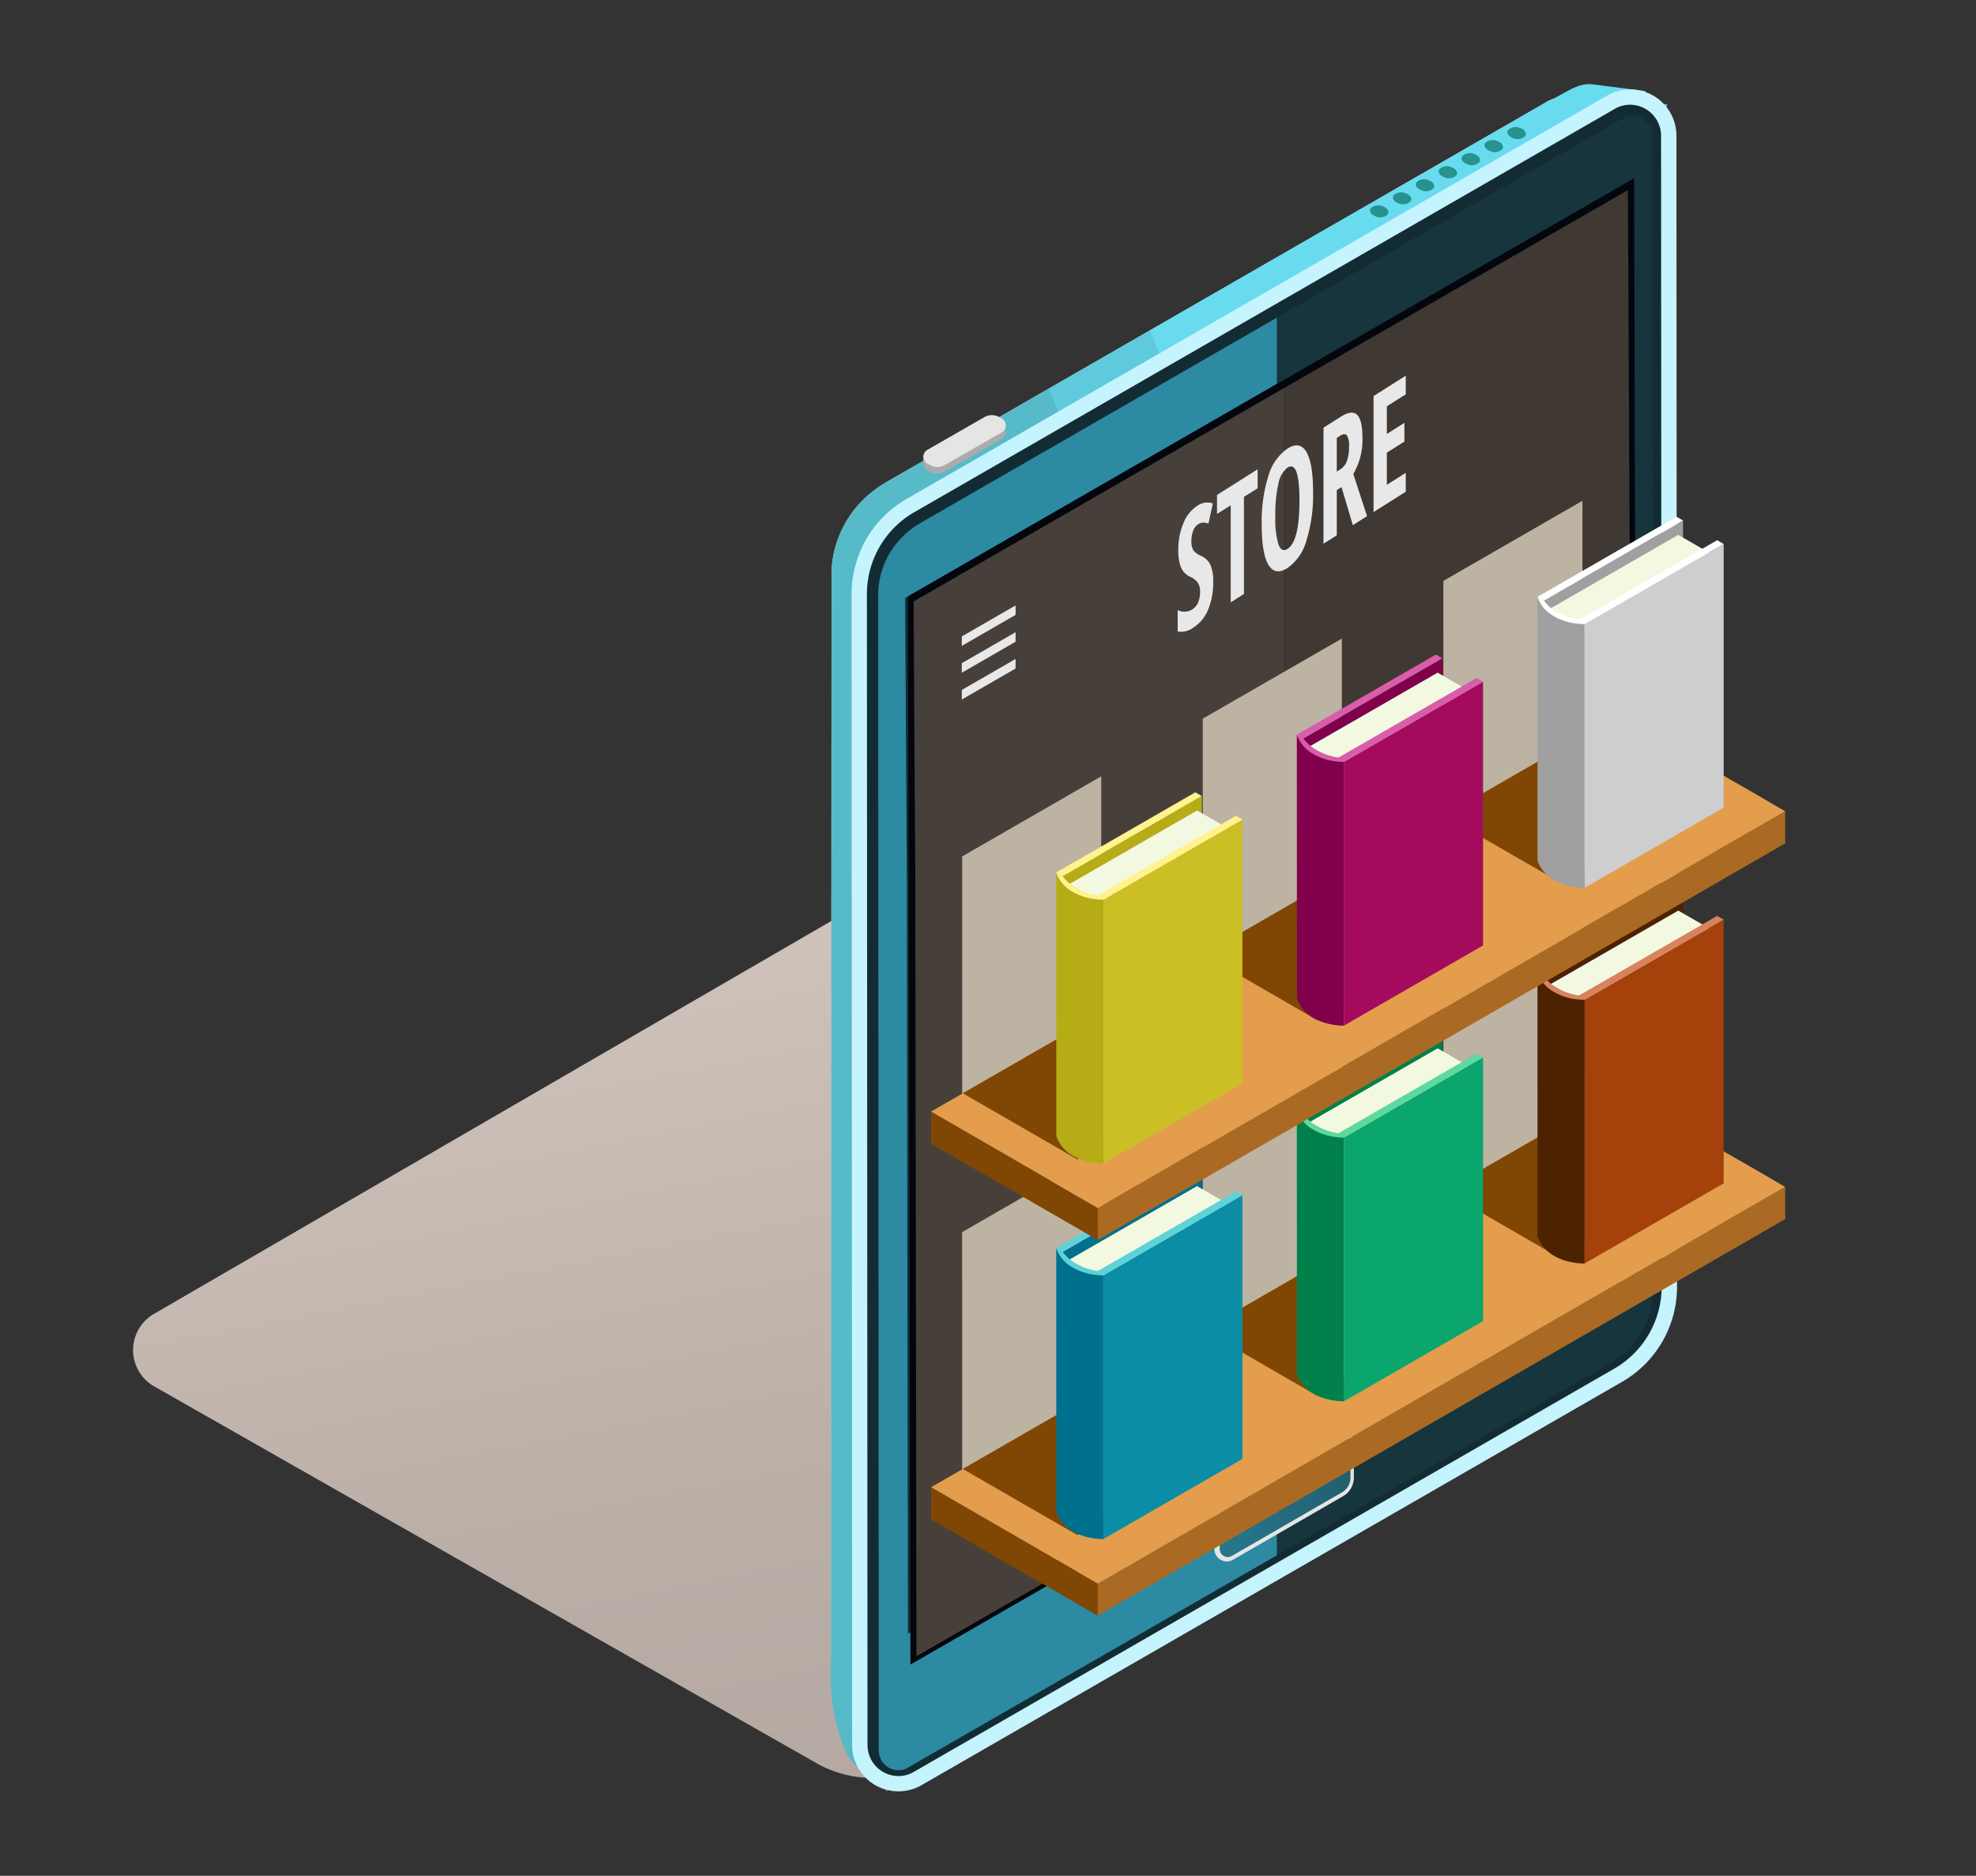 <svg xmlns="http://www.w3.org/2000/svg" xmlns:xlink="http://www.w3.org/1999/xlink" width="297" height="282" viewBox="0 0 297 282">
  <rect x="0" y="0" width="297" height="282" fill="#333333" stroke="none"/>
  <defs>
    <linearGradient id="linear-gradient" x1="0.347" y1="0.06" x2="0.697" y2="1.106" gradientUnits="objectBoundingBox">
      <stop offset="0" stop-color="#cfc2ba"/>
      <stop offset="0.549" stop-color="#baaea7"/>
      <stop offset="0.916" stop-color="#b3a7a1"/>
    </linearGradient>
    <linearGradient id="linear-gradient-2" x1="1.011" y1="0.026" x2="-0.441" y2="1.257" gradientUnits="objectBoundingBox">
      <stop offset="0.009" stop-color="#61cde0"/>
      <stop offset="0.009" stop-color="#68dbef"/>
      <stop offset="0.294" stop-color="#68dbef"/>
      <stop offset="0.294" stop-color="#5fcadd"/>
      <stop offset="0.354" stop-color="#5fcadd"/>
      <stop offset="0.354" stop-color="#57bac9"/>
    </linearGradient>
    <linearGradient id="linear-gradient-3" x1="2.147" y1="-0.306" x2="-0.841" y2="1.156" gradientUnits="objectBoundingBox">
      <stop offset="0.051" stop-color="#1b4651"/>
      <stop offset="1" stop-color="#2c8aa3"/>
    </linearGradient>
  </defs>
  <g id="Grupo_986813" data-name="Grupo 986813" transform="translate(-1105 -17555.001)">
    <rect id="Rectángulo_311075" data-name="Rectángulo 311075" width="297" height="282" transform="translate(1105 17555)" fill="none"/>
    <g id="Grupo_986774" data-name="Grupo 986774" transform="translate(1106.495 17456.438)">
      <path id="Trazado_659770" data-name="Trazado 659770" d="M246.868,235.076,138.273,298.082a17.155,17.155,0,0,1-17.089.071l-99.5-56.619a6.287,6.287,0,0,1-.045-10.9l107.655-62.461Z" transform="translate(0 65.457)" fill="url(#linear-gradient)"/>
      <g id="Grupo_986783" data-name="Grupo 986783" transform="translate(123.4 111.215)">
        <g id="Grupo_986781" data-name="Grupo 986781">
          <g id="Grupo_986775" data-name="Grupo 986775">
            <g id="Grupo_986774-2" data-name="Grupo 986774">
              <path id="Trazado_659771" data-name="Trazado 659771" d="M190.98,113.284l-8.707.045-.071-.015a6.939,6.939,0,0,0-7.256-.445c-.056.049-.107.047-.174.116l-99.14,57.1a18.458,18.458,0,0,0-3.484,2.652l-.011.021a15.994,15.994,0,0,0-4.758,11.058l.017.064-.086,167.058a6.916,6.916,0,0,0,3.7,6.125l3.492,7.387.022.011,1.857-5.517.241-.7,1.064-3.155,18.967-10.961.011-.022,78.548-45.2a16.416,16.416,0,0,0,8.236-14.312l-.08-148.875,6.906-20.366Z" transform="translate(-67.31 -110.257)" fill="#cfcfcf"/>
              <path id="Trazado_659772" data-name="Trazado 659772" d="M67.311,221.319v4.041a5.44,5.44,0,0,0,.039.729l.019.064a2.109,2.109,0,0,0,.006.221c.058,2.908,1.728,9.972,3.836,11.109l2.781,2.936.514-1.547,2.119-6.209Z" transform="translate(-67.311 15.321)" fill="#56b9c8"/>
              <path id="Trazado_659773" data-name="Trazado 659773" d="M193.022,114.229l-2.042.013-.989.006-.288-2-7.742-.982c-2.048-.316-3.538.791-6.02,2.119h.006a7.02,7.02,0,0,0-1,.438c-.056.049-.107.047-.174.116l-99.14,57.1a18.39,18.39,0,0,0-3.484,2.652l-.011.022a15.994,15.994,0,0,0-4.758,11.058l.017.064L67.311,351.9a6.916,6.916,0,0,0,3.7,6.125l3.492,7.387.019.011,1.167,2.491,3.684-10.89,19-10.972L176.9,300.832a16.461,16.461,0,0,0,8.257-14.3l-.1-148.886,6.925-20.355Z" transform="translate(-67.31 -111.215)" fill="url(#linear-gradient-2)"/>
              <path id="Trazado_659774" data-name="Trazado 659774" d="M182.293,112.524,77,173.16a16.491,16.491,0,0,0-8.247,14.286l.088,173.041a6.957,6.957,0,0,0,10.435,6.026l105.3-60.639a16.49,16.49,0,0,0,8.249-14.284l-.09-173.044A6.956,6.956,0,0,0,182.293,112.524Z" transform="translate(-65.655 -110.793)" fill="#c5f3fe"/>
              <path id="Trazado_659775" data-name="Trazado 659775" d="M74.572,363.914a4.667,4.667,0,0,1-4.657-4.66l-.09-173.044a14.216,14.216,0,0,1,7.092-12.285l105.3-60.639a4.559,4.559,0,0,1,2.315-.632,4.67,4.67,0,0,1,4.66,4.66l.088,173.044a14.239,14.239,0,0,1-7.092,12.289l-105.3,60.634A4.582,4.582,0,0,1,74.572,363.914Z" transform="translate(-64.422 -109.559)" fill="#132c33"/>
              <path id="Trazado_659776" data-name="Trazado 659776" d="M186.977,116.419a3,3,0,0,0-2.994-2.968,2.92,2.92,0,0,0-1.485.376l-51.96,29.928L76.88,174.674a12.778,12.778,0,0,0-4.6,4.6,12.469,12.469,0,0,0-1.674,6.267l.095,173.615a2.969,2.969,0,0,0,2.968,2.97,2.709,2.709,0,0,0,1.461-.423l31.082-17.888,24.321-14,48.285-27.785,1.979-1.154a12.566,12.566,0,0,0,4.571-4.6,12.979,12.979,0,0,0,1.7-6.244ZM75.088,345l-.071-49.265-.092-67.4-.26-42.452L130.538,153.7V313.072Z" transform="translate(-63.518 -108.645)" fill="#17353d"/>
              <path id="Trazado_659777" data-name="Trazado 659777" d="M130.538,137.5,74.664,169.687l.26,42.452.092,67.4.071,45.858,55.45-31.931V313.61l-24.321,14L75.135,345.494a2.708,2.708,0,0,1-1.461.423,2.969,2.969,0,0,1-2.968-2.97l-.095-173.615a12.469,12.469,0,0,1,1.674-6.267,12.778,12.778,0,0,1,4.6-4.6l53.658-30.919Z" transform="translate(-63.518 -92.44)" fill="#2c8aa3"/>
              <path id="Trazado_659778" data-name="Trazado 659778" d="M181.855,117.793,72.69,180.671l.386,160.576L182.24,278.369Z" transform="translate(-61.129 -103.655)" fill="#04060d"/>
              <path id="Trazado_659779" data-name="Trazado 659779" d="M151.072,277.227,99,307.219V148.381l51.67-29.757.117,22.359.141,30.062.023.023V173.3Z" transform="translate(-30.889 -102.7)" fill="#403832"/>
            </g>
          </g>
          <g id="Grupo_986776" data-name="Grupo 986776" transform="translate(81.02 6.464)">
            <path id="Trazado_659780" data-name="Trazado 659780" d="M107.682,121.031a1.631,1.631,0,0,1-1.8.322c-.711-.245-1.06-.789-.778-1.212a1.635,1.635,0,0,1,1.8-.322C107.616,120.066,107.964,120.608,107.682,121.031Z" transform="translate(-105.008 -107.928)" fill="#27928e"/>
            <path id="Trazado_659781" data-name="Trazado 659781" d="M109.282,120.12a1.631,1.631,0,0,1-1.8.32c-.711-.245-1.057-.789-.776-1.212a1.635,1.635,0,0,1,1.8-.322C109.218,119.153,109.566,119.695,109.282,120.12Z" transform="translate(-103.167 -108.977)" fill="#27928e"/>
            <path id="Trazado_659782" data-name="Trazado 659782" d="M110.885,119.207a1.635,1.635,0,0,1-1.8.322c-.711-.247-1.06-.789-.776-1.214a1.628,1.628,0,0,1,1.8-.32C110.818,118.24,111.166,118.783,110.885,119.207Z" transform="translate(-101.326 -110.026)" fill="#27928e"/>
            <path id="Trazado_659783" data-name="Trazado 659783" d="M112.487,118.294a1.635,1.635,0,0,1-1.8.322c-.711-.247-1.06-.789-.778-1.212a1.631,1.631,0,0,1,1.8-.322C112.421,117.326,112.769,117.87,112.487,118.294Z" transform="translate(-99.486 -111.075)" fill="#27928e"/>
            <path id="Trazado_659784" data-name="Trazado 659784" d="M114.087,117.381a1.632,1.632,0,0,1-1.8.322c-.711-.247-1.06-.789-.778-1.212a1.631,1.631,0,0,1,1.8-.322C114.023,116.413,114.371,116.957,114.087,117.381Z" transform="translate(-97.644 -112.124)" fill="#27928e"/>
            <path id="Trazado_659785" data-name="Trazado 659785" d="M115.69,116.467a1.627,1.627,0,0,1-1.8.322c-.711-.245-1.06-.789-.776-1.212a1.635,1.635,0,0,1,1.8-.322C115.625,115.5,115.971,116.044,115.69,116.467Z" transform="translate(-95.804 -113.173)" fill="#27928e"/>
            <path id="Trazado_659786" data-name="Trazado 659786" d="M117.292,115.554a1.631,1.631,0,0,1-1.8.325c-.711-.247-1.06-.791-.778-1.214a1.635,1.635,0,0,1,1.8-.322C117.226,114.589,117.574,115.131,117.292,115.554Z" transform="translate(-93.963 -114.222)" fill="#27928e"/>
          </g>
          <g id="Grupo_986778" data-name="Grupo 986778" transform="translate(13.893 50.755)">
            <g id="Grupo_986777" data-name="Grupo 986777">
              <path id="Trazado_659787" data-name="Trazado 659787" d="M73.775,140.435c.041-1,.357-.8.537-.9l8.629-4.4a2.265,2.265,0,0,1,2.261,0l.374.217a1.189,1.189,0,0,1,.434,1.625,1.213,1.213,0,0,1-.434.432L77,142.322a2.271,2.271,0,0,1-2.261,0l-.374-.217C73.8,141.779,73.8,141.254,73.775,140.435Z" transform="translate(-73.775 -134.83)" fill="#ababab"/>
            </g>
          </g>
          <g id="Grupo_986780" data-name="Grupo 986780" transform="translate(13.893 49.76)">
            <g id="Grupo_986779" data-name="Grupo 986779">
              <path id="Trazado_659788" data-name="Trazado 659788" d="M73.934,140.019a1.185,1.185,0,0,1,.434-.434l8.573-4.917a2.271,2.271,0,0,1,2.261,0l.374.217a1.186,1.186,0,0,1,0,2.057L77,141.859a2.26,2.26,0,0,1-2.261,0l-.374-.217A1.188,1.188,0,0,1,73.934,140.019Z" transform="translate(-73.775 -134.367)" fill="#e5e5e5"/>
            </g>
          </g>
        </g>
        <g id="Grupo_986782" data-name="Grupo 986782" transform="translate(57.635 202.398)">
          <path id="Trazado_659789" data-name="Trazado 659789" d="M113.227,205.387a1.857,1.857,0,0,0-.933.251L95.739,215.2a3.226,3.226,0,0,0-1.612,2.79v5.223a1.837,1.837,0,0,0,.572,1.341,1.859,1.859,0,0,0,2.218.275l16.558-9.566a3.225,3.225,0,0,0,1.61-2.785l0-5.227A1.863,1.863,0,0,0,113.227,205.387Z" transform="translate(-94.127 -205.387)" fill="#e5e5e5"/>
          <path id="Trazado_659790" data-name="Trazado 659790" d="M112.342,205.854l-16.56,9.56a2.571,2.571,0,0,0-1.283,2.222v5.227a1.208,1.208,0,0,0,1.812,1.045l16.558-9.56a2.571,2.571,0,0,0,1.283-2.222V206.9A1.206,1.206,0,0,0,112.342,205.854Z" transform="translate(-93.699 -205.038)" fill="url(#linear-gradient-3)"/>
        </g>
      </g>
      <path id="Trazado_659791" data-name="Trazado 659791" d="M128.779,132.469V291.308L73.516,323.132l-.07-49.11-.094-60.008v-7.163L73.187,181.7l-.094-17.145Z" transform="translate(62.735 24.427)" fill="#47403a"/>
      <g id="Grupo_986797" data-name="Grupo 986797" transform="translate(138.446 230.324)">
        <path id="Trazado_659792" data-name="Trazado 659792" d="M131.045,206.28V166.634l-20.906,12.045.005,39.649Z" transform="translate(-33.138 -166.634)" fill="#bdb3a3" style="mix-blend-mode: multiply;isolation: isolate"/>
        <path id="Trazado_659793" data-name="Trazado 659793" d="M114.218,215.918V176.272L93.312,188.317l.005,39.649Z" transform="translate(-52.476 -155.558)" fill="#bdb3a3" style="mix-blend-mode: multiply;isolation: isolate"/>
        <path id="Trazado_659794" data-name="Trazado 659794" d="M97.391,225.555V185.91L76.485,197.955,76.49,237.6Z" transform="translate(-71.814 -144.482)" fill="#bdb3a3" style="mix-blend-mode: multiply;isolation: isolate"/>
        <g id="Grupo_986784" data-name="Grupo 986784" transform="translate(0 32.191)">
          <path id="Trazado_659795" data-name="Trazado 659795" d="M189.292,193.182v-4.832L85.973,247.983v4.832Z" transform="translate(-60.91 -173.87)" fill="#aa6a23"/>
          <path id="Trazado_659796" data-name="Trazado 659796" d="M99.371,223.833,74.314,209.364V214.2l25.057,14.469Z" transform="translate(-74.308 -149.719)" fill="#7f4703"/>
          <path id="Trazado_659797" data-name="Trazado 659797" d="M202.688,196.1l-9.512,5.472-1.714,1.01-5.167,2.983h-.023l-1.08.634-1.715.987-4.18,2.419-.8.47-1.1.611-63.507,36.662-2.114,1.221-.564.329-11.837,6.834-25.06-14.491,4.768-2.748,5.05-2.912,12.565-7.234,3.312-1.9,15.266-8.831,20.9-12.072,15.266-8.807,20.9-12.049,5.308-3.077.939.564.611.352,2.278,1.315,3.1,1.785.634.376.893.517,1.949,1.1,2.842,1.644.939.54,1.221.728,4.509,2.584,1.621.939Z" transform="translate(-74.311 -181.612)" fill="#e39d4d"/>
        </g>
        <path id="Trazado_659798" data-name="Trazado 659798" d="M147.988,192.791l-20.879,12.072-16.91-9.77,20.9-12.049Z" transform="translate(-33.069 -147.776)" fill="#7f4703"/>
        <path id="Trazado_659799" data-name="Trazado 659799" d="M131.3,202.588l-20.879,12.1L93.37,204.82l20.9-12.072Z" transform="translate(-52.409 -136.624)" fill="#7f4703"/>
        <path id="Trazado_659800" data-name="Trazado 659800" d="M114.648,212.385l-20.9,12.072L76.53,214.522l5.05-2.912,12.565-7.234,3.312-1.9Z" transform="translate(-71.762 -125.447)" fill="#7f4703"/>
        <g id="Grupo_986788" data-name="Grupo 986788" transform="translate(91.143 2.403)">
          <g id="Grupo_986785" data-name="Grupo 986785">
            <path id="Trazado_659801" data-name="Trazado 659801" d="M138.078,207.66V168.014l-20.906,12.045.005,39.649Z" transform="translate(-116.197 -167.451)" fill="#4c2200"/>
            <path id="Trazado_659802" data-name="Trazado 659802" d="M116.719,179.8l.975.563L138.6,168.315l-.975-.563Z" transform="translate(-116.719 -167.752)" fill="#d8835d"/>
          </g>
          <g id="Grupo_986786" data-name="Grupo 986786" transform="translate(1.959 2.73)">
            <path id="Trazado_659803" data-name="Trazado 659803" d="M122.228,219.2l14.621-50.173L117.63,180.1l0,36.448Z" transform="translate(-117.63 -169.023)" fill="#8145d8"/>
            <path id="Trazado_659804" data-name="Trazado 659804" d="M138.986,206.7V170.257l-19.218,11.073,0,36.448Z" transform="translate(-115.174 -167.605)" fill="#aa6df7"/>
            <path id="Trazado_659805" data-name="Trazado 659805" d="M117.63,180.1l4.593,2.652,19.218-11.073-4.593-2.652Z" transform="translate(-117.63 -169.023)" fill="#f3f9e1"/>
          </g>
          <g id="Grupo_986787" data-name="Grupo 986787" transform="translate(0.001 3.526)">
            <path id="Trazado_659806" data-name="Trazado 659806" d="M140.92,209.3V169.655L120.014,181.7l.005,39.649Z" transform="translate(-112.933 -169.092)" fill="#a5410b"/>
            <path id="Trazado_659807" data-name="Trazado 659807" d="M119.56,181.438l.975.563,20.906-12.045-.975-.563Z" transform="translate(-113.454 -169.393)" fill="#d8835d"/>
            <path id="Trazado_659808" data-name="Trazado 659808" d="M123.8,177.443l.294-.168v-.342s-4.346-.105-6.4-3.013l-.974-.563c.782,4.7,7.084,4.086,7.084,4.086Z" transform="translate(-116.719 -164.837)" fill="#d8835d"/>
          </g>
          <path id="Trazado_659809" data-name="Trazado 659809" d="M116.719,173.356l.009,28.1V213a1.107,1.107,0,0,1,.15.37.066.066,0,0,0,.017.043c1.666,3.729,6.6,3.686,6.9,3.686l.009-.009V177.446h-.084a9.52,9.52,0,0,1-1.146-.075,8.6,8.6,0,0,1-3.9-1.423,5.166,5.166,0,0,1-.984-.9A5.256,5.256,0,0,1,116.719,173.356Z" transform="translate(-116.718 -161.313)" fill="#4c2200"/>
        </g>
        <g id="Grupo_986792" data-name="Grupo 986792" transform="translate(54.978 23.117)">
          <g id="Grupo_986789" data-name="Grupo 986789">
            <path id="Trazado_659810" data-name="Trazado 659810" d="M121.252,217.3V177.652L100.345,189.7l.005,39.649Z" transform="translate(-99.37 -177.089)" fill="#00804a"/>
            <path id="Trazado_659811" data-name="Trazado 659811" d="M99.892,189.435l.975.563,20.906-12.045-.975-.563Z" transform="translate(-99.892 -177.39)" fill="#5dd89f"/>
          </g>
          <g id="Grupo_986790" data-name="Grupo 986790" transform="translate(1.959 2.73)">
            <path id="Trazado_659812" data-name="Trazado 659812" d="M105.4,228.833l14.621-50.173L100.8,189.733l0,36.448Z" transform="translate(-100.803 -178.66)" fill="#d8b645"/>
            <path id="Trazado_659813" data-name="Trazado 659813" d="M122.159,216.34V179.894L102.94,190.967l0,36.448Z" transform="translate(-98.347 -177.242)" fill="#f7da6d"/>
            <path id="Trazado_659814" data-name="Trazado 659814" d="M100.8,189.733l4.594,2.652,19.218-11.073-4.593-2.652Z" transform="translate(-100.803 -178.66)" fill="#f3f9e1"/>
          </g>
          <g id="Grupo_986791" data-name="Grupo 986791" transform="translate(0.001 3.526)">
            <path id="Trazado_659815" data-name="Trazado 659815" d="M124.093,218.938V179.292l-20.906,12.045.005,39.649Z" transform="translate(-96.105 -178.73)" fill="#0ba56e"/>
            <path id="Trazado_659816" data-name="Trazado 659816" d="M102.733,191.076l.975.563,20.906-12.045-.975-.563Z" transform="translate(-96.627 -179.031)" fill="#5dd89f"/>
            <path id="Trazado_659817" data-name="Trazado 659817" d="M106.976,187.082l.294-.17v-.342s-4.346-.105-6.4-3.013l-.974-.563c.784,4.7,7.084,4.086,7.084,4.086Z" transform="translate(-99.892 -174.476)" fill="#5dd89f"/>
          </g>
          <path id="Trazado_659818" data-name="Trazado 659818" d="M99.892,182.994l.009,28.095v11.55a1.107,1.107,0,0,1,.15.37.066.066,0,0,0,.017.043c1.666,3.729,6.6,3.686,6.9,3.686l.009-.009V187.084h-.084a9.964,9.964,0,0,1-1.143-.075,8.628,8.628,0,0,1-3.9-1.423,5.383,5.383,0,0,1-1.96-2.592Z" transform="translate(-99.891 -170.95)" fill="#00804a"/>
        </g>
        <g id="Grupo_986796" data-name="Grupo 986796" transform="translate(18.813 43.83)">
          <g id="Grupo_986793" data-name="Grupo 986793">
            <path id="Trazado_659819" data-name="Trazado 659819" d="M104.425,226.935V187.29L83.518,199.335l.005,39.649Z" transform="translate(-82.544 -186.727)" fill="#00708f"/>
            <path id="Trazado_659820" data-name="Trazado 659820" d="M83.065,199.073l.975.563,20.906-12.045-.975-.563Z" transform="translate(-83.065 -187.028)" fill="#5dd2d8"/>
          </g>
          <g id="Grupo_986794" data-name="Grupo 986794" transform="translate(1.959 2.73)">
            <path id="Trazado_659821" data-name="Trazado 659821" d="M88.574,238.471,103.195,188.3,83.976,199.371l0,36.448Z" transform="translate(-83.976 -188.298)" fill="#d8cb45"/>
            <path id="Trazado_659822" data-name="Trazado 659822" d="M105.332,225.977V189.532L86.113,200.6l0,36.448Z" transform="translate(-81.52 -186.88)" fill="#f7ed6d"/>
            <path id="Trazado_659823" data-name="Trazado 659823" d="M83.976,199.371l4.594,2.652,19.218-11.073-4.593-2.652Z" transform="translate(-83.976 -188.298)" fill="#f3f9e1"/>
          </g>
          <g id="Grupo_986795" data-name="Grupo 986795" transform="translate(0 3.526)">
            <path id="Trazado_659824" data-name="Trazado 659824" d="M107.266,228.576V188.93L86.36,200.975l.005,39.649Z" transform="translate(-79.278 -188.367)" fill="#0b8da5"/>
            <path id="Trazado_659825" data-name="Trazado 659825" d="M85.906,200.713l.975.563,20.906-12.045-.975-.563Z" transform="translate(-79.8 -188.668)" fill="#5dd2d8"/>
            <path id="Trazado_659826" data-name="Trazado 659826" d="M90.149,196.72l.294-.17v-.342s-4.346-.105-6.4-3.013l-.974-.563c.784,4.7,7.084,4.086,7.084,4.086Z" transform="translate(-83.065 -184.113)" fill="#5dd2d8"/>
          </g>
          <path id="Trazado_659827" data-name="Trazado 659827" d="M83.065,192.631l.009,28.1v11.548a1.121,1.121,0,0,1,.15.372.064.064,0,0,0,.017.041c1.666,3.729,6.6,3.688,6.9,3.688l.006-.009V196.723h-.084a9.627,9.627,0,0,1-1.143-.077,8.621,8.621,0,0,1-3.9-1.421,5.377,5.377,0,0,1-1.96-2.594Z" transform="translate(-83.065 -180.588)" fill="#00708f"/>
        </g>
      </g>
      <path id="Trazado_659828" data-name="Trazado 659828" d="M131.045,180V140.356L110.139,152.4l.005,39.649Z" transform="translate(105.309 33.491)" fill="#bdb3a3" style="mix-blend-mode: multiply;isolation: isolate"/>
      <path id="Trazado_659829" data-name="Trazado 659829" d="M114.218,189.64V149.994L93.312,162.039l.005,39.649Z" transform="translate(85.971 44.567)" fill="#bdb3a3" style="mix-blend-mode: multiply;isolation: isolate"/>
      <path id="Trazado_659830" data-name="Trazado 659830" d="M97.391,199.278V159.632L76.485,171.677l.005,39.649Z" transform="translate(66.633 55.642)" fill="#bdb3a3" style="mix-blend-mode: multiply;isolation: isolate"/>
      <g id="Grupo_986798" data-name="Grupo 986798" transform="translate(138.446 206.039)">
        <path id="Trazado_659831" data-name="Trazado 659831" d="M189.292,166.9v-4.832L85.973,221.705v4.832Z" transform="translate(-60.91 -147.592)" fill="#aa6a23"/>
        <path id="Trazado_659832" data-name="Trazado 659832" d="M99.371,197.555,74.314,183.087v4.831l25.057,14.469Z" transform="translate(-74.308 -123.441)" fill="#7f4703"/>
        <path id="Trazado_659833" data-name="Trazado 659833" d="M202.688,169.826l-9.512,5.472-1.714,1.01-5.167,2.983h-.023l-1.08.634-1.715.986-4.18,2.419-.8.47-1.1.611-63.507,36.662-2.114,1.221-.564.329-11.837,6.834-25.06-14.491,4.768-2.748,5.05-2.912,12.565-7.234,3.312-1.9,15.266-8.831,20.9-12.072,15.266-8.807,20.9-12.049,5.308-3.077.939.564.611.352,2.278,1.315,3.1,1.785.634.376.893.517,1.949,1.1,2.842,1.644.939.54,1.221.728,4.509,2.584,1.621.939Z" transform="translate(-74.311 -155.334)" fill="#e39d4d"/>
      </g>
      <path id="Trazado_659834" data-name="Trazado 659834" d="M147.988,166.513l-20.879,12.072-16.91-9.77,20.9-12.049Z" transform="translate(105.377 52.349)" fill="#7f4703"/>
      <path id="Trazado_659835" data-name="Trazado 659835" d="M131.3,176.311l-20.879,12.1L93.37,178.542l20.9-12.072Z" transform="translate(86.037 63.501)" fill="#7f4703"/>
      <path id="Trazado_659836" data-name="Trazado 659836" d="M114.648,186.107l-20.9,12.072L76.53,188.244l5.05-2.912L94.145,178.1l3.312-1.9Z" transform="translate(66.684 74.678)" fill="#7f4703"/>
      <g id="Grupo_986802" data-name="Grupo 986802" transform="translate(229.589 176.25)">
        <g id="Grupo_986799" data-name="Grupo 986799">
          <path id="Trazado_659837" data-name="Trazado 659837" d="M138.078,181.382V141.736l-20.906,12.045.005,39.649Z" transform="translate(-116.197 -141.174)" fill="#a0a0a0"/>
          <path id="Trazado_659838" data-name="Trazado 659838" d="M116.719,153.52l.975.563L138.6,142.037l-.975-.563Z" transform="translate(-116.719 -141.475)" fill="#fff"/>
        </g>
        <g id="Grupo_986800" data-name="Grupo 986800" transform="translate(1.959 2.73)">
          <path id="Trazado_659839" data-name="Trazado 659839" d="M122.228,192.918l14.621-50.173L117.63,153.817l0,36.448Z" transform="translate(-117.63 -142.745)" fill="#dcdcdc"/>
          <path id="Trazado_659840" data-name="Trazado 659840" d="M138.986,180.424V143.979l-19.218,11.073,0,36.448Z" transform="translate(-115.174 -141.327)" fill="#fff"/>
          <path id="Trazado_659841" data-name="Trazado 659841" d="M117.63,153.817l4.593,2.652L141.442,145.4l-4.593-2.652Z" transform="translate(-117.63 -142.745)" fill="#f3f9e1"/>
        </g>
        <g id="Grupo_986801" data-name="Grupo 986801" transform="translate(0.001 3.526)">
          <path id="Trazado_659842" data-name="Trazado 659842" d="M140.92,183.023V143.377l-20.906,12.045.005,39.649Z" transform="translate(-112.933 -142.814)" fill="#cecece"/>
          <path id="Trazado_659843" data-name="Trazado 659843" d="M119.56,155.16l.975.563,20.906-12.045-.975-.563Z" transform="translate(-113.454 -143.115)" fill="#fff"/>
          <path id="Trazado_659844" data-name="Trazado 659844" d="M123.8,151.165,124.1,151v-.342s-4.346-.105-6.4-3.013l-.974-.563c.782,4.7,7.084,4.086,7.084,4.086Z" transform="translate(-116.719 -138.56)" fill="#fff"/>
        </g>
        <path id="Trazado_659845" data-name="Trazado 659845" d="M116.719,147.078l.009,28.1v11.548a1.107,1.107,0,0,1,.15.37.066.066,0,0,0,.017.043c1.666,3.729,6.6,3.686,6.9,3.686l.009-.009V151.17h-.084a9.691,9.691,0,0,1-1.146-.077,8.6,8.6,0,0,1-3.9-1.423,5.166,5.166,0,0,1-.984-.9A5.233,5.233,0,0,1,116.719,147.078Z" transform="translate(-116.718 -135.035)" fill="#a0a0a0"/>
      </g>
      <g id="Grupo_986806" data-name="Grupo 986806" transform="translate(193.424 196.964)">
        <g id="Grupo_986803" data-name="Grupo 986803">
          <path id="Trazado_659846" data-name="Trazado 659846" d="M121.252,191.02V151.374l-20.906,12.045.005,39.649Z" transform="translate(-99.37 -150.811)" fill="#80004b"/>
          <path id="Trazado_659847" data-name="Trazado 659847" d="M99.892,163.157l.975.563,20.906-12.045-.975-.563Z" transform="translate(-99.892 -151.112)" fill="#d85daa"/>
        </g>
        <g id="Grupo_986804" data-name="Grupo 986804" transform="translate(1.959 2.73)">
          <path id="Trazado_659848" data-name="Trazado 659848" d="M105.4,202.555l14.621-50.173L100.8,163.455l0,36.448Z" transform="translate(-100.803 -152.383)" fill="#4593d8"/>
          <path id="Trazado_659849" data-name="Trazado 659849" d="M122.159,190.062V153.616L102.94,164.689l0,36.448Z" transform="translate(-98.347 -150.964)" fill="#6dacf7"/>
          <path id="Trazado_659850" data-name="Trazado 659850" d="M100.8,163.455l4.594,2.652,19.218-11.073-4.593-2.652Z" transform="translate(-100.803 -152.383)" fill="#f3f9e1"/>
        </g>
        <g id="Grupo_986805" data-name="Grupo 986805" transform="translate(0.001 3.526)">
          <path id="Trazado_659851" data-name="Trazado 659851" d="M124.093,192.66V153.015L103.187,165.06l.005,39.649Z" transform="translate(-96.105 -152.452)" fill="#a50b5c"/>
          <path id="Trazado_659852" data-name="Trazado 659852" d="M102.733,164.8l.975.563,20.906-12.045-.975-.563Z" transform="translate(-96.627 -152.753)" fill="#d85daa"/>
          <path id="Trazado_659853" data-name="Trazado 659853" d="M106.976,160.8l.294-.17v-.34s-4.346-.105-6.4-3.013l-.974-.563c.784,4.7,7.084,4.086,7.084,4.086Z" transform="translate(-99.892 -148.197)" fill="#d85daa"/>
        </g>
        <path id="Trazado_659854" data-name="Trazado 659854" d="M99.892,156.716l.009,28.1v11.548a1.107,1.107,0,0,1,.15.37.066.066,0,0,0,.017.043c1.666,3.729,6.6,3.686,6.9,3.686l.009-.009V160.806h-.084a9.966,9.966,0,0,1-1.143-.075,8.628,8.628,0,0,1-3.9-1.423,5.167,5.167,0,0,1-.984-.9A5.256,5.256,0,0,1,99.892,156.716Z" transform="translate(-99.891 -144.672)" fill="#80004b"/>
      </g>
      <g id="Grupo_986810" data-name="Grupo 986810" transform="translate(157.259 217.678)">
        <g id="Grupo_986807" data-name="Grupo 986807">
          <path id="Trazado_659855" data-name="Trazado 659855" d="M104.425,200.658V161.012L83.518,173.057l.005,39.649Z" transform="translate(-82.544 -160.449)" fill="#b6ac16"/>
          <path id="Trazado_659856" data-name="Trazado 659856" d="M83.065,172.795l.975.563,20.906-12.045-.975-.563Z" transform="translate(-83.065 -160.75)" fill="#fff38d"/>
        </g>
        <g id="Grupo_986808" data-name="Grupo 986808" transform="translate(1.959 2.73)">
          <path id="Trazado_659857" data-name="Trazado 659857" d="M88.574,212.193l14.621-50.173L83.976,173.093l0,36.448Z" transform="translate(-83.976 -162.02)" fill="#ff7070"/>
          <path id="Trazado_659858" data-name="Trazado 659858" d="M105.332,199.7V163.254L86.113,174.327l0,36.448Z" transform="translate(-81.52 -160.602)" fill="#ff928f"/>
          <path id="Trazado_659859" data-name="Trazado 659859" d="M83.976,173.093l4.594,2.652,19.218-11.073-4.593-2.652Z" transform="translate(-83.976 -162.02)" fill="#f3f9e1"/>
        </g>
        <g id="Grupo_986809" data-name="Grupo 986809" transform="translate(0 3.526)">
          <path id="Trazado_659860" data-name="Trazado 659860" d="M107.266,202.3V162.652L86.36,174.7l.005,39.649Z" transform="translate(-79.278 -162.089)" fill="#ccbf26"/>
          <path id="Trazado_659861" data-name="Trazado 659861" d="M85.906,174.436l.975.563,20.906-12.045-.975-.563Z" transform="translate(-79.8 -162.39)" fill="#fff38d"/>
          <path id="Trazado_659862" data-name="Trazado 659862" d="M90.149,170.442l.294-.17v-.342s-4.346-.105-6.4-3.013l-.974-.563c.784,4.7,7.084,4.086,7.084,4.086Z" transform="translate(-83.065 -157.835)" fill="#fff38d"/>
        </g>
        <path id="Trazado_659863" data-name="Trazado 659863" d="M83.065,166.354l.009,28.095V206a1.106,1.106,0,0,1,.15.37.056.056,0,0,0,.017.041c1.666,3.729,6.6,3.688,6.9,3.688l.006-.009V170.444h-.084a9.964,9.964,0,0,1-1.143-.075,8.653,8.653,0,0,1-3.9-1.423,5.383,5.383,0,0,1-1.96-2.592Z" transform="translate(-83.065 -154.309)" fill="#b6ac16"/>
      </g>
      <g id="Grupo_986811" data-name="Grupo 986811" transform="translate(175.517 155.043)">
        <path id="Trazado_659864" data-name="Trazado 659864" d="M96.9,152.344a10.711,10.711,0,0,1-.761,4.228,5.723,5.723,0,0,1-2.192,2.687,3.05,3.05,0,0,1-2.388.613v-3.209a2.257,2.257,0,0,0,2.212-.12,2.231,2.231,0,0,0,.864-1.057,4.09,4.09,0,0,0,.29-1.58,2.4,2.4,0,0,0-.346-1.376,2.821,2.821,0,0,0-1.139-.885,2.788,2.788,0,0,1-1.047-.825,3.543,3.543,0,0,1-.55-1.244,8,8,0,0,1-.193-1.93,10.169,10.169,0,0,1,.767-4.041,5.534,5.534,0,0,1,2.059-2.613,2.638,2.638,0,0,1,2.373-.378l-.662,3.018a2.977,2.977,0,0,0-.737-.129,1.454,1.454,0,0,0-.825.258,1.941,1.941,0,0,0-.748.991,4.419,4.419,0,0,0-.258,1.58,2.393,2.393,0,0,0,.309,1.343,2.536,2.536,0,0,0,1.092.8,2.8,2.8,0,0,1,1.466,1.414A6.121,6.121,0,0,1,96.9,152.344Z" transform="translate(-91.56 -121.416)" fill="#e8e8e8"/>
        <path id="Trazado_659865" data-name="Trazado 659865" d="M98.358,156.9l-1.99,1.257V143.564l-2.057,1.3v-2.852l6.1-3.858v2.852l-2.057,1.3Z" transform="translate(-88.398 -124.083)" fill="#e8e8e8"/>
        <path id="Trazado_659866" data-name="Trazado 659866" d="M105.154,143.509a23.05,23.05,0,0,1-1,7.288,7.483,7.483,0,0,1-2.856,4.133q-1.867,1.18-2.865-.512t-1-6.057a22.843,22.843,0,0,1,1-7.273,7.51,7.51,0,0,1,2.878-4.127q1.857-1.177,2.85.52T105.154,143.509ZM99.478,147.1a13.718,13.718,0,0,0,.462,4.253q.464,1.27,1.36.7,1.805-1.141,1.805-7.249t-1.792-4.978a3.855,3.855,0,0,0-1.373,2.424A20.543,20.543,0,0,0,99.478,147.1Z" transform="translate(-84.805 -126.006)" fill="#e8e8e8"/>
        <path id="Trazado_659867" data-name="Trazado 659867" d="M103.755,145.842v6.792l-2,1.262V136.449l2.616-1.653q1.657-1.051,2.448-.273t.791,3.4a10.127,10.127,0,0,1-1.373,5.487l2.063,6.342-2.136,1.352-1.7-5.717Zm0-2.79.514-.327a2.472,2.472,0,0,0,1.012-1.29,6.241,6.241,0,0,0,.312-2.136,2.862,2.862,0,0,0-.327-1.7q-.329-.358-1.012.073l-.5.316Z" transform="translate(-79.842 -128.635)" fill="#e8e8e8"/>
        <path id="Trazado_659868" data-name="Trazado 659868" d="M110.1,149.055l-4.84,3.058V134.668l4.84-3.061v2.8l-2.843,1.8v4.154l2.637-1.668v2.816l-2.637,1.666v4.834l2.843-1.8Z" transform="translate(-75.82 -131.607)" fill="#e8e8e8"/>
      </g>
      <g id="Grupo_986812" data-name="Grupo 986812" transform="translate(143.069 189.58)">
        <path id="Trazado_659869" data-name="Trazado 659869" d="M84.544,147.677V149.1l-8.082,4.659v-1.419Z" transform="translate(-76.462 -147.677)" fill="#e8e8e8"/>
        <path id="Trazado_659870" data-name="Trazado 659870" d="M84.544,149.549v1.436l-8.082,4.659v-1.436Z" transform="translate(-76.462 -145.525)" fill="#e8e8e8"/>
        <path id="Trazado_659871" data-name="Trazado 659871" d="M84.544,151.422v1.436l-8.082,4.659V156.08Z" transform="translate(-76.462 -143.373)" fill="#e8e8e8"/>
      </g>
    </g>
  </g>
</svg>
